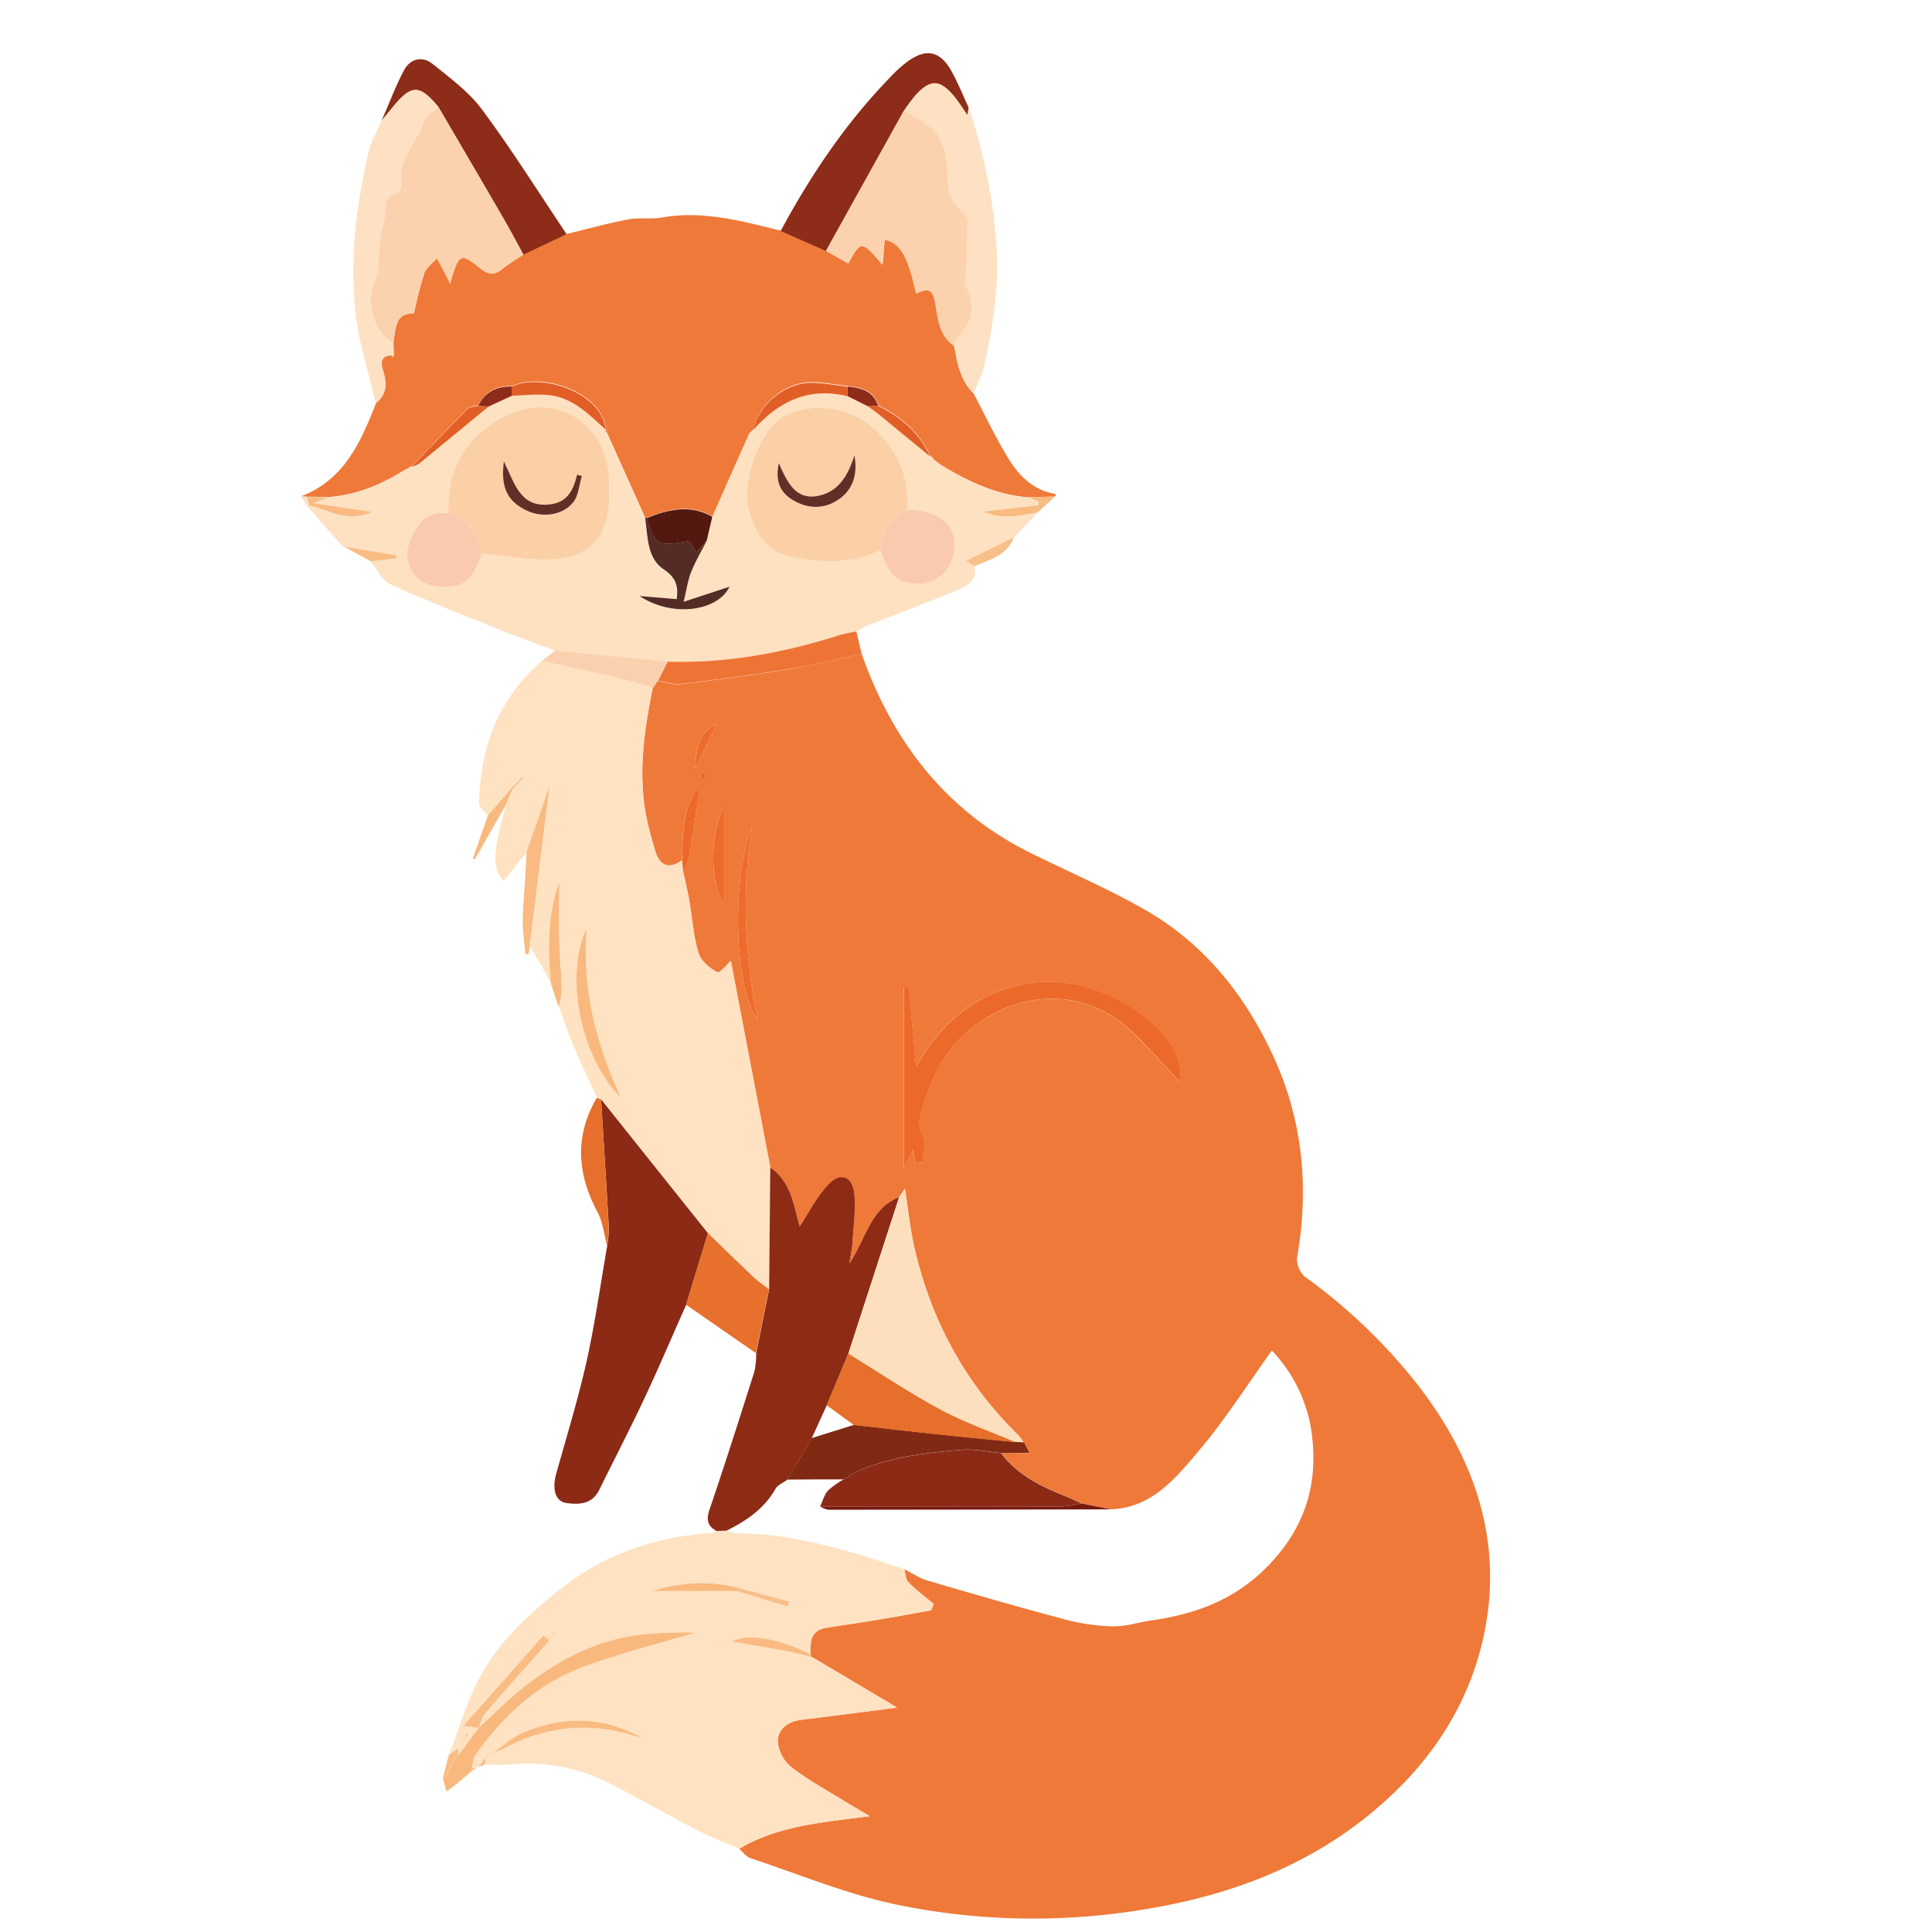 <svg id="Layer_1" data-name="Layer 1" xmlns="http://www.w3.org/2000/svg" viewBox="0 0 512 512"><defs><style>.cls-1{fill:#ef7939;}.cls-2{fill:#fee2c1;}.cls-3{fill:#fde1c1;}.cls-4{fill:#8d2b15;}.cls-5{fill:#8c2a15;}.cls-6{fill:#fde1c2;}.cls-7{fill:#8d2c18;}.cls-8{fill:#e7702c;}.cls-9{fill:#ee7435;}.cls-10{fill:#f9b97e;}.cls-11{fill:#e66f2b;}.cls-12{fill:#fbd0ae;}.cls-13{fill:#f9bb81;}.cls-14{fill:#f9bf8a;}.cls-15{fill:#f9bc84;}.cls-16{fill:#fddfbe;}.cls-17{fill:#ec6929;}.cls-18{fill:#802a13;}.cls-19{fill:#ed6b2b;}.cls-20{fill:#78180f;}.cls-21{fill:#fbd2ad;}.cls-22{fill:#542c25;}.cls-23{fill:#531810;}.cls-24{fill:#e15f26;}.cls-25{fill:#fbd0a7;}.cls-26{fill:#facaaf;}.cls-27{fill:#622f26;}</style></defs><path class="cls-1" d="M228.34,173.25c8.27,23.38,22.38,41.77,45,52.91,9.95,4.9,20.17,9.31,29.8,14.77,15.59,8.84,26.46,22.24,34,38.34,8.1,17.22,9.86,35.26,6.6,53.94a6.35,6.35,0,0,0,2.07,5.14,147.6,147.6,0,0,1,30.08,28.87c14.21,18.47,21.88,39.2,18,62.66-2.83,17-10.93,31.84-23.34,44.12-18.71,18.51-41.73,27.86-67.24,32a179.13,179.13,0,0,1-65.54-1.22c-13.26-2.76-26-8.08-38.94-12.37-1.12-.37-2-1.63-2.93-2.48,10.25-6.05,21.88-7,34.62-8.62-2.91-1.72-4.64-2.7-6.34-3.75-4.87-3-9.94-5.76-14.45-9.23a9.91,9.91,0,0,1-3.61-6.82c0-3.29,2.69-5.31,6.24-5.74,9.19-1.13,18.38-2.34,25.38-3.24l-18.35-10.91-3.86-2.29a2.57,2.57,0,0,0-.63-.28,1.2,1.2,0,0,0-.09-.59c-.16-3.25-.1-6.39,4.11-7.07,4.65-.75,9.3-1.41,13.94-2.18s9.26-1.64,13.88-2.46l.66-1.72c-2.25-1.87-4.62-3.61-6.66-5.68-.78-.78-.79-2.32-1.14-3.52,2,1,4,2.36,6.1,3,12.08,3.55,24.18,7.05,36.35,10.29A55.45,55.45,0,0,0,294.84,431c3.44.08,6.9-1.08,10.36-1.58,11.18-1.61,21.22-5.14,29.71-13.33,10-9.69,14.3-21.06,12.89-34.63a39.35,39.35,0,0,0-10.74-23.55c-6.54,9.09-12.43,18.39-19.49,26.71-6.06,7.15-12.3,14.92-23.07,15.36l-7.88-1.62c-1.44-.65-2.86-1.34-4.33-1.92-6.45-2.59-12.6-5.6-16.92-11.37h7.35c-.7-1.36-1.06-2.05-1.41-2.75a15.34,15.34,0,0,0-1.54-2.08c-14-13.66-22.88-30.16-27.33-49.09-1.21-5.15-1.73-10.45-2.63-16.11l-1.52,2.2c-7.5,2.89-8.66,10.67-13.19,17.6.4-2.66.72-4,.8-5.36.26-4.4.95-8.86.49-13.2s-3.74-5.64-6.76-2.49-5.28,7.59-7.7,11.22c-1.58-5.25-2.12-11.72-7.8-15.6l-10.47-54.75c-.64.56-2.91,3.32-3.58,3-2-1.05-4.35-3-5-5.13-1.33-4.48-1.63-9.26-2.44-13.9-.44-2.51-1-5-1.59-7.49a20.91,20.91,0,0,0,1.57-4c1-5.6,1.76-11.22,2.57-16.85,0-.27-.38-.62-.69-1.08-3.76,5.93-3.59,12.38-3.76,18.77-3.62,2.59-6,1.48-7.15-2.57a93.14,93.14,0,0,1-2.49-9.8c-2-11.22-.36-22.28,1.87-33.28l1.38-1.91c2,.32,4.1,1.13,6.05.89,9.7-1.16,19.4-2.43,29-4C215.81,176.23,222.05,174.61,228.34,173.25ZM189.85,192c-5.15,2.29-5.26,7.11-5.66,11.79L189.86,192l.2-.38Zm52.89,116.16h1.69c.14-2.33,1.2-5.21.21-6.88-2.11-3.57-.45-6.46.38-9.57a43.18,43.18,0,0,1,1.91-4.95c8.35-20.53,34.5-29.85,52-14.26,4.86,4.33,9.06,9.4,13.55,14.13,1.77-6.72-4.72-15.65-16.08-21.64-7.78-4.1-16.29-5.83-24.86-4.24-12.79,2.37-22.14,10.12-28.82,22-.68-7.62-1.29-14.46-1.91-21.31l-1.28.14v48.21c1.09-2.45,1.63-3.69,2.28-5.15ZM199.38,218.8c-5.57,13.81-4.94,42.49,1.33,51.47C197.31,252.62,196.5,235.73,199.38,218.8Zm-7.68-4.9c-3.33,6.89-3.83,19.4,0,25.57Zm-5.32-9.26c-.36.45-.74.72-.76,1s.25.72.4,1.08c.35-.32.8-.58,1-1C187.1,205.58,186.68,205.15,186.38,204.64Zm1.36-1.69a1,1,0,0,0,.11-.38s-.2-.08-.31-.12a1.17,1.17,0,0,0-.12.39S187.63,202.92,187.74,203Z"/><path class="cls-1" d="M258,104.24c3,5.69,5.76,11.53,9.07,17,2.84,4.72,6.62,8.63,12.48,9.64a.38.38,0,0,1,.24.3c0,.13-.11.27-.17.4l-7.24.21c-8.5-.74-16-4.26-23.11-8.65l-1.78-1.34.07,0-.94-1,0,.13c-2.89-6.29-7.76-10.53-13.86-13.5-1.27-4-4.59-4.77-8.15-5.14-3.4-.36-6.82-1.13-10.2-1-6.8.28-13.62,6.3-14.7,12.43l.05,0-1.15,1.08q-4.89,11-9.79,22.07c-5.86-3.34-11.64-2-17.39.35a1.76,1.76,0,0,1-.46-.06q-5.1-11.31-10.19-22.64c.09-.1.27-.29.25-.3a6.15,6.15,0,0,0-.53-.49l.06,0c-.77-9.38-16.35-15.27-24.89-11.43-4-.11-7.08,1.39-8.88,5.1-1,.27-2.21.23-2.82.85-5,5-9.89,10.18-14.82,15.29l.05,0-1.84.94c-6.25,3.94-12.91,6.73-20.37,7.25l-5.5-.1-1.71-.1c11.43-4.35,15.84-14.36,19.86-24.69,2.83-2.24,2.93-5.08,2-8.28-.6-2-1.17-4.23,2.16-4.42l.39.5.19-.56-.11-3.44c.68-3.5.32-7.74,5.46-7.63a106.1,106.1,0,0,1,2.68-10.52c.57-1.59,2.26-2.77,3.44-4.14.81,1.52,1.63,3,2.43,4.56.31.6.59,1.22,1.06,2.22.27-1,.39-1.6.57-2.15,1.87-5.72,2.5-5.91,7.27-2.08,1.89,1.52,3.62,2.28,5.84.44a68.23,68.23,0,0,1,5.78-3.93l11.43-5.43c5.41-1.3,10.78-2.79,16.24-3.83,2.91-.55,6,0,9-.52,10.89-1.91,21.18,1,31.54,3.51l12,5.3,5.82,3.33c3.37-6.16,3.7-6.13,9.08.36.2-2.46.38-4.55.55-6.69,4.29,1,6.09,4.2,8.39,14.3,3.33-1.53,4.43-1.24,5.1,2.78.71,4.25,1.05,8.42,5,11.12C253.66,96.25,254.47,100.81,258,104.24Z"/><path class="cls-2" d="M214.9,439.05a2.57,2.57,0,0,1,.63.28l3.86,2.29,18.35,10.91c-7,.9-16.19,2.11-25.38,3.24-3.55.43-6.24,2.45-6.24,5.74a9.91,9.91,0,0,0,3.61,6.82c4.51,3.47,9.58,6.21,14.45,9.23,1.7,1.05,3.43,2,6.34,3.75-12.74,1.64-24.37,2.57-34.62,8.62-3.71-1.62-7.53-3.05-11.12-4.91-7.7-4-15.23-8.32-22.94-12.29a48.93,48.93,0,0,0-27.62-5.1,50,50,0,0,1-5.74-.08c.05-.53.1-1.06.16-1.59.29-.3.59-.59.89-.88l1.76-.9a10.1,10.1,0,0,0,2.08-.66,42.76,42.76,0,0,1,30.23-4.69c2.25.45,4.44,1.18,6.66,1.78-10.34-5.78-21-6-31.64-1.44-2.68,1.14-5,3.25-7.42,4.91l-1.77.91-.87.88-1.73,2.3a.7.7,0,0,1-.62.43H125c.29-1.16.27-2.53.91-3.44,7.19-10.22,16.18-18.6,27.88-23.09,9.9-3.81,20.3-6.32,30.47-9.41a114.81,114.81,0,0,0-12.23.34c-12.17.9-22.69,6-32.2,13.27-4.63,3.52-8.72,7.76-13.05,11.67.53-1.3.78-2.84,1.65-3.85,4.67-5.45,9.5-10.76,14.26-16.14.94-1.06,1.83-2.19,2.74-3.28L144,433.43l-21.1,23.92,4,.56q-2.67,3.57-5.35,7.13c0-.59,0-1.19,0-1.78l1.83-2.63c.21-.36.42-.71.61-1.08a2.87,2.87,0,0,0-.33-.26l-.44,1.2-1.69,2.75c-.86.61-1.71,1.23-2.56,1.85,2.76-7.07,4.83-14.53,8.46-21.11,5.17-9.37,13-16.5,21.48-23.16,11.83-9.29,25.12-13.57,39.79-14.57a3.62,3.62,0,0,0,1.2-.53l2.66-.1a12.85,12.85,0,0,0,2.9.73c15.39.1,29.81,4.7,44.19,9.48.35,1.2.36,2.74,1.14,3.52,2,2.07,4.41,3.81,6.66,5.68l-.66,1.72c-4.62.82-9.24,1.69-13.88,2.46s-9.29,1.43-13.94,2.18c-4.21.68-4.27,3.82-4.11,7.07-8.19-4.31-17.16-5.74-20.7-3.42,4.59.8,9.32,1.58,14,2.46C210.41,437.93,212.65,438.53,214.9,439.05Zm-19.73-17.42,13.66,4.08.4-1.37-14-3.75a40.76,40.76,0,0,0-22.13,1ZM147,433l-.22-.3-.27.26.36.38Z"/><path class="cls-2" d="M173,182.28c-2.23,11-3.83,22.06-1.87,33.28a93.14,93.14,0,0,0,2.49,9.8c1.18,4,3.53,5.16,7.15,2.57.1,1.06.21,2.12.31,3.18.54,2.5,1.15,5,1.59,7.49.81,4.64,1.11,9.42,2.44,13.9.62,2.09,2.93,4.08,5,5.13.67.35,2.94-2.41,3.58-3l10.47,54.75-.3,32.31c-1.35-1.06-2.8-2-4-3.16-4.1-3.88-8.12-7.83-12.17-11.75l-28.34-35.49-1.14-.36c-2.11-4.61-4.31-9.18-6.28-13.85-1.42-3.35-2.55-6.82-3.8-10.24a24,24,0,0,0,.79-4.62c-.11-4.56-.54-9.11-.65-13.67-.12-4.92,0-9.85,0-14.78-3.22,8.81-2.93,17.81-2.2,26.84-1-1.86-2-3.73-3.08-5.57-.81-1.42-1.66-2.81-2.5-4.21,1.7-13.73,3.4-27.46,5.28-42.59-2.3,6.6-4.2,12-6.1,17.47l-6.24,7.78c-3.06-3.85-2.18-7.65-1.51-11.33.52-2.88,1.35-5.71,2-8.55q1-2.28,2-4.57l.89-.88.88-.89.86-.93.33-.56-.55.34-.9.88-.89.89-.89.89-6.3,7.33c-.82-1.09-2.37-2.18-2.36-3.25.2-14.94,5.19-27.84,16.72-37.79,6.64,1.49,13.29,2.93,19.9,4.51C166.73,180.36,169.86,181.38,173,182.28ZM164.59,291c-6.4-14-10.43-28.39-9.13-44.87C149.66,257.89,153.45,279.83,164.59,291Z"/><path class="cls-3" d="M188.77,136.94q4.89-11,9.79-22.06l1.15-1.08-.05,0c6.69-7.55,14.68-11.38,24.93-8.89l5.39,2.7c.93.69,1.91,1.34,2.8,2.07,4.61,3.76,9.19,7.54,13.79,11.32l0-.13.94,1-.07,0,1.78,1.34c7.14,4.39,14.61,7.91,23.11,8.65l2.9,1.09,0,1-14.54,1.7c4.7,2.3,9.46,1.07,14.2.27l-6.19,6.53L256,148.64l2.17,1.41c1,3.94-2.05,5.29-4.64,6.38-7.65,3.22-15.44,6.11-23.16,9.17a38.16,38.16,0,0,0-3.43,1.75,42,42,0,0,0-4.32.92c-14.88,4.73-30,7.58-45.72,7.06l-29.76-2.92c-4.71-1.76-9.45-3.42-14.12-5.3-9.91-4-19.88-7.87-29.6-12.29-2.2-1-3.48-4-5.18-6.08L105,148l-.1-.84-13.69-2.23.06.05-1.21-1-8.55-9.79.33-.34c5.17,1.28,10.13,4.75,16.69,1.75l-15.67-2.3,4-1.52c7.46-.52,14.12-3.31,20.37-7.25l1.84-.94-.05,0a7.45,7.45,0,0,0,2-.83q9.21-7.52,18.37-15.1l6.11-2.85c3.31-.09,6.66-.53,9.93-.18,6.34.67,10.58,5.13,15,9.15l-.06,0a1.08,1.08,0,0,0,.28.79q5.1,11.33,10.19,22.64c.74,4.92.46,10.64,4.92,13.66,3.32,2.24,3.91,4.47,3.46,7.9l-9.87-.83c8.6,5.73,20.7,4.13,23.87-2.46l-12.16,4c.84-3.38,1.16-5.76,2-7.91,1.16-2.87,2.74-5.57,4.15-8.35l0,0,.63-2.77Zm51.71-1.84a25.44,25.44,0,0,0-6.88-19.52,21.67,21.67,0,0,0-24.67-5.88c-7.45,2.88-12.54,18.15-10.61,25.18,1.74,6.32,4.56,11.13,10.89,12.53,8.08,1.78,16.33,2.28,24.15-1.63,1.86,6.54,4.75,9.05,10.24,8.91a9.46,9.46,0,0,0,9.05-7.67C254.29,139.89,249.42,135.12,240.48,135.1ZM127.7,146.66c6.12.59,12.26,1.87,18.34,1.62,10.36-.43,15.38-6.33,15.4-16.62,0-1.63.07-3.26,0-4.89-.7-14.91-14.55-23.15-27.5-16.55-10.51,5.35-15.5,14-15.1,25.78-5.88-.72-8.16,2.58-10.18,7.35-2.6,6.15,1.73,12.13,8.42,12.23C123,155.67,125.22,153.82,127.7,146.66Z"/><path class="cls-4" d="M203.83,341.72l.3-32.31c5.68,3.88,6.22,10.35,7.8,15.6,2.42-3.63,4.53-7.93,7.7-11.22s6.31-1.89,6.76,2.49-.23,8.8-.49,13.2c-.08,1.36-.4,2.7-.8,5.36,4.53-6.93,5.69-14.71,13.19-17.6q-6.73,20.75-13.47,41.49-2.85,6.84-5.72,13.69l-4,8.76-6.51,11c-1,.77-2.46,1.32-3.05,2.34-3,5.26-7.7,8.54-13,11.11l-2.66.1c-3.6-2-2.16-4.7-1.2-7.57,3.87-11.54,7.59-23.14,11.26-34.74a22.8,22.8,0,0,0,.46-4.78Q202.1,350.17,203.83,341.72Z"/><path class="cls-5" d="M159.28,291.32l28.34,35.49-5.79,19c-3.66,8.23-7.18,16.52-11,24.66s-8,16.2-12,24.32c-1.86,3.82-5.23,4-8.67,3.53-3-.39-3.92-3.62-2.72-7.9,2.76-9.83,5.75-19.62,8-29.57,2.25-10.14,3.69-20.46,5.48-30.69a30.74,30.74,0,0,0,.44-4.67C160.7,314.08,160,302.7,159.28,291.32Z"/><path class="cls-6" d="M258,104.24c-3.51-3.43-4.32-8-5.19-12.52.17-.56.16-1.29.52-1.66,4.12-4.25,5.5-8.88,2.48-14.39-.36-.64.08-1.7.11-2.57.18-4.76.42-9.53.46-14.29a3.65,3.65,0,0,0-1.22-2.66c-4.49-3.17-3.95-7.8-4.19-12.42a18.94,18.94,0,0,0-2.42-7.92c-.93-1.7-3-2.85-4.66-4.06a43.22,43.22,0,0,0-4.31-2.45,47,47,0,0,1,3.09-4.15c3.93-4.29,6.52-4.17,10.29.42,1.15,1.41,2.11,3,3.43,4.86.18-1.12.25-1.55.31-2a146.87,146.87,0,0,1,7.08,33c1.32,12.12-.33,23.77-2.94,35.43C260.26,99.42,259,101.79,258,104.24Z"/><path class="cls-7" d="M256.68,28.45c-.06.43-.13.86-.31,2-1.32-1.88-2.28-3.45-3.43-4.86-3.77-4.59-6.36-4.71-10.29-.42a47,47,0,0,0-3.09,4.15L218.88,66.52l-12-5.3c8.25-15.37,18-29.68,30.32-42.06a29.24,29.24,0,0,1,2.64-2.34c5.42-4.29,9.4-3.53,12.58,2.52C254,22.3,255.27,25.41,256.68,28.45Z"/><path class="cls-7" d="M150.15,62.06l-11.43,5.43c-1.83-3.34-3.6-6.72-5.51-10-5.64-9.72-11.34-19.41-17-29.11-4.93-5.9-7.09-6.2-12.16.08-1,1.2-2,2.37-2.94,3.56,2-4.51,3.68-9.17,6-13.48,1.62-3,4.83-3.8,7.55-1.59,4.63,3.74,9.63,7.4,13.11,12.11C135.68,39.72,142.74,51,150.15,62.06Z"/><path class="cls-6" d="M101.09,32c1-1.19,2-2.36,2.94-3.56,5.07-6.28,7.23-6,12.16-.08-1.3,1.19-3.31,2.15-3.77,3.61-1.75,5.6-7.11,9.85-6.11,16.5.14.9-.61,2.65-1.27,2.82-3.47.91-2.85,3.58-3.11,6-.19,1.88-.87,3.7-1.13,5.58s-.24,3.78-.45,5.66-.11,4-.92,5.65c-2.71,5.53-.41,14,4.76,16.49,0,1.15.07,2.29.11,3.44a2.86,2.86,0,0,0-.58.06c-3.33.19-2.76,2.42-2.16,4.42,1,3.2.86,6-2,8.28C97.72,98.77,95,90.71,94.17,82.46c-1.48-14.16.3-28.28,3.49-42.15C98.32,37.43,99.92,34.77,101.09,32Z"/><path class="cls-8" d="M181.83,345.78l5.79-19c4,3.92,8.07,7.87,12.17,11.75,1.24,1.16,2.69,2.1,4,3.16q-1.72,8.46-3.46,16.91Z"/><path class="cls-9" d="M176.91,175.33c15.69.52,30.84-2.33,45.72-7.06a42,42,0,0,1,4.32-.92q.69,3,1.39,5.9c-6.29,1.36-12.53,3-18.87,4-9.64,1.57-19.34,2.84-29,4-2,.24-4-.57-6.05-.89Q175.65,177.85,176.91,175.33Z"/><path class="cls-10" d="M126.82,457.93c4.33-3.91,8.42-8.15,13.05-11.67,9.51-7.25,20-12.37,32.2-13.27a114.81,114.81,0,0,1,12.23-.34c-10.17,3.09-20.57,5.6-30.47,9.41-11.7,4.49-20.69,12.87-27.88,23.09-.64.91-.62,2.28-.91,3.44v.72c-1.28,1.1-2.54,2.21-3.84,3.28-.92.76-1.9,1.46-2.86,2.19-.34-1.16-.67-2.33-1-3.5l.39,0,2.91-5.42,0,.06.93-.94,0,0q2.68-3.56,5.35-7.13Z"/><path class="cls-11" d="M159.28,291.32c.7,11.38,1.42,22.76,2.05,34.14a30.74,30.74,0,0,1-.44,4.67c-.82-3-1.13-6.27-2.56-8.94-5.4-10.13-6.09-20.12-.19-30.23Z"/><path class="cls-12" d="M176.91,175.33q-1.26,2.52-2.53,5L173,182.28c-3.14-.9-6.27-1.92-9.45-2.67-6.61-1.58-13.26-3-19.9-4.51l3.5-2.69Z"/><path class="cls-13" d="M139.57,225.74c1.9-5.43,3.8-10.87,6.1-17.47-1.88,15.13-3.58,28.86-5.28,42.59l-.3,2.06-.84,0c-.26-2.91-.71-5.81-.74-8.71,0-3.08.33-6.16.52-9.23Z"/><path class="cls-10" d="M146,260.64c-.73-9-1-18,2.2-26.84,0,4.93-.09,9.86,0,14.78.11,4.56.54,9.11.65,13.67a24,24,0,0,1-.79,4.62Q147,263.77,146,260.64Z"/><path class="cls-13" d="M274.9,135.86c-4.74.8-9.5,2-14.2-.27l14.54-1.7,0-1-2.9-1.09,7.24-.21Z"/><path class="cls-10" d="M129.29,216.14l6.3-7.33.27.27q-1,2.28-2,4.56l-8,14.05-.57-.13Q127.32,221.85,129.29,216.14Z"/><path class="cls-14" d="M258.18,150.05,256,148.64l12.7-6.25C266.89,147.27,262.3,148.33,258.18,150.05Z"/><path class="cls-15" d="M91.25,144.91l13.69,2.23.1.84-6.79.76Z"/><path class="cls-15" d="M117.72,471.31l-.39,0,1.59-6.19c.85-.62,1.7-1.24,2.56-1.85l0,0c0,.59,0,1.19,0,1.78l0,0-.93.94,0-.06C119.66,467.7,118.69,469.5,117.72,471.31Z"/><path class="cls-3" d="M79.73,131.61l1.71.1c.15.72.29,1.45.44,2.17l-.33.34Z"/><path class="cls-13" d="M128.64,466c-.06.53-.11,1.06-.16,1.59l-1.65.62,1.73-2.3Z"/><path class="cls-15" d="M90.1,144l1.21,1Z"/><path class="cls-13" d="M125,469.31v-.72h1.17Z"/><path class="cls-16" d="M224.82,358.74l13.47-41.5,1.52-2.2c.9,5.66,1.42,11,2.63,16.11,4.45,18.93,13.37,35.43,27.33,49.09a15.34,15.34,0,0,1,1.54,2.08l-2.15-.11c-6.64-2.83-13.53-5.2-19.86-8.61C240.91,369.08,233,363.73,224.82,358.74Z"/><path class="cls-5" d="M217.34,399.23c.67-1.42,1.08-3.06,2.08-4.2a21.35,21.35,0,0,1,4.11-2.94,33.09,33.09,0,0,1,3.37-2c8.91-4,18.48-5.08,28-5.85,3.43-.28,6.94.54,10.42.86,4.32,5.77,10.47,8.78,16.92,11.37,1.47.58,2.89,1.27,4.33,1.92a30.45,30.45,0,0,1-5,.83Q249.45,399.28,217.34,399.23Z"/><path class="cls-17" d="M242.74,308.18l-.89-3.56c-.65,1.46-1.19,2.7-2.28,5.15V261.56l1.28-.14c.62,6.85,1.23,13.69,1.91,21.31,6.68-11.83,16-19.58,28.82-22,8.57-1.59,17.08.14,24.86,4.24,11.36,6,17.85,14.92,16.08,21.64-4.49-4.73-8.69-9.8-13.55-14.13-17.54-15.59-43.69-6.27-52,14.26a43.18,43.18,0,0,0-1.91,4.95c-.83,3.11-2.49,6-.38,9.57,1,1.67-.07,4.55-.21,6.88Z"/><path class="cls-18" d="M265.37,385.07c-3.48-.32-7-1.14-10.42-.86-9.57.77-19.14,1.83-28,5.85a33.09,33.09,0,0,0-3.37,2l-8.36,0-6.61.05,6.51-11,11.23-3.52c7.58.86,15.15,1.74,22.74,2.55,6.7.71,13.41,1.34,20.12,2l2.15.11c.35.7.71,1.39,1.41,2.75Z"/><path class="cls-19" d="M199.38,218.8c-2.88,16.93-2.07,33.82,1.33,51.47C194.44,261.29,193.81,232.61,199.38,218.8Z"/><path class="cls-20" d="M217.34,399.23q32.11,0,64.24,0a30.45,30.45,0,0,0,5-.83L294.5,400q-37.5.07-75,.1A6.53,6.53,0,0,1,217.34,399.23Z"/><path class="cls-19" d="M191.7,213.9v25.57C187.87,233.3,188.37,220.79,191.7,213.9Z"/><path class="cls-17" d="M181.08,231.11c-.1-1.06-.21-2.12-.31-3.18.17-6.39,0-12.84,3.76-18.77.31.46.73.81.69,1.08-.81,5.63-1.61,11.25-2.57,16.85A20.91,20.91,0,0,1,181.08,231.11Z"/><path class="cls-13" d="M214.9,439.05c-2.25-.52-4.49-1.12-6.76-1.55-4.71-.88-9.44-1.66-14-2.46,3.54-2.32,12.51-.89,20.7,3.42A1.2,1.2,0,0,1,214.9,439.05Z"/><path class="cls-19" d="M189.86,192l-5.67,11.78c.4-4.68.51-9.5,5.66-11.79Z"/><path class="cls-13" d="M219.39,441.62l-3.86-2.29Z"/><path class="cls-17" d="M186.38,204.64c.3.51.72.94.63,1.12-.19.4-.64.66-1,1-.15-.36-.43-.74-.4-1.08S186,205.09,186.38,204.64Z"/><path class="cls-17" d="M187.74,203c-.11,0-.32-.07-.32-.11a1.17,1.17,0,0,1,.12-.39c.11,0,.31.08.31.12A1,1,0,0,1,187.74,203Z"/><path class="cls-19" d="M189.85,192l.21-.37-.2.38Z"/><path class="cls-21" d="M104.19,90.72c-5.17-2.48-7.47-11-4.76-16.49.81-1.64.71-3.75.92-5.65s.18-3.79.45-5.66.94-3.7,1.13-5.58c.26-2.46-.36-5.13,3.11-6,.66-.17,1.41-1.92,1.27-2.82-1-6.65,4.36-10.9,6.11-16.5.46-1.46,2.47-2.42,3.77-3.61,5.68,9.7,11.38,19.39,17,29.11,1.91,3.29,3.68,6.67,5.51,10a68.23,68.23,0,0,0-5.78,3.93c-2.22,1.84-3.95,1.08-5.84-.44-4.77-3.83-5.4-3.64-7.27,2.08-.18.55-.3,1.12-.57,2.15-.47-1-.75-1.62-1.06-2.22-.8-1.53-1.62-3-2.43-4.56-1.18,1.37-2.87,2.55-3.44,4.14a106.1,106.1,0,0,0-2.68,10.52C104.51,83,104.87,87.22,104.19,90.72Z"/><path class="cls-21" d="M218.88,66.52,239.56,29.3a43.22,43.22,0,0,1,4.31,2.45c1.68,1.21,3.73,2.36,4.66,4.06A18.94,18.94,0,0,1,251,43.73c.24,4.62-.3,9.25,4.19,12.42a3.65,3.65,0,0,1,1.22,2.66c0,4.76-.28,9.53-.46,14.29,0,.87-.47,1.93-.11,2.57,3,5.51,1.64,10.14-2.48,14.39-.36.37-.35,1.1-.52,1.66-3.92-2.7-4.26-6.87-5-11.12-.67-4-1.77-4.31-5.1-2.78-2.3-10.1-4.1-13.28-8.39-14.3-.17,2.14-.35,4.23-.55,6.69-5.38-6.49-5.71-6.52-9.08-.36Z"/><path class="cls-22" d="M187.32,143.22c-1.41,2.78-3,5.48-4.15,8.35-.87,2.15-1.19,4.53-2,7.91l12.16-4c-3.17,6.59-15.27,8.19-23.87,2.46l9.87.83c.45-3.43-.14-5.66-3.46-7.9-4.46-3-4.18-8.74-4.92-13.66a1.76,1.76,0,0,0,.46.06c2.19,7.22,2.94,7.62,11.42,6.06l1.78,3.12Z"/><path class="cls-23" d="M187.32,143.22l-2.74,3.26-1.78-3.12c-8.48,1.56-9.23,1.16-11.42-6.06,5.75-2.32,11.53-3.69,17.39-.35l-.84,3.52-.63,2.77Z"/><path class="cls-24" d="M224.59,105c-10.25-2.49-18.24,1.34-24.93,8.89,1.08-6.13,7.9-12.15,14.7-12.43,3.38-.14,6.8.63,10.2,1Z"/><path class="cls-24" d="M160.51,113.86c-4.42-4-8.66-8.48-15-9.15-3.27-.35-6.62.09-9.93.18,0-.82,0-1.64,0-2.46C144.16,98.59,159.74,104.48,160.51,113.86Z"/><path class="cls-24" d="M129.47,107.74q-9.18,7.56-18.37,15.1a7.45,7.45,0,0,1-2,.83c4.93-5.11,9.81-10.26,14.82-15.29.61-.62,1.86-.58,2.82-.85Z"/><path class="cls-24" d="M246.57,121.05c-4.6-3.78-9.18-7.56-13.79-11.32-.89-.73-1.87-1.38-2.81-2.07l2.74-.11C238.81,110.52,243.68,114.76,246.57,121.05Z"/><path class="cls-13" d="M81.88,133.88c-.15-.72-.29-1.45-.44-2.17l5.5.1-4,1.52,15.67,2.3C92,138.63,87.05,135.16,81.88,133.88Z"/><path class="cls-7" d="M129.47,107.74l-2.73-.21c1.8-3.71,4.88-5.21,8.88-5.1,0,.82,0,1.64,0,2.46Z"/><path class="cls-7" d="M232.71,107.55l-2.74.11-5.38-2.7,0-2.55C228.12,102.78,231.44,103.53,232.71,107.55Z"/><path class="cls-24" d="M249.25,123.17l-1.78-1.34Z"/><path class="cls-24" d="M109.15,123.62l-1.84.94Z"/><path class="cls-24" d="M247.54,121.88l-.94-1Z"/><path class="cls-24" d="M199.71,113.8l-1.15,1.08Z"/><path class="cls-24" d="M160.73,114.6a1.08,1.08,0,0,1-.28-.79,6.15,6.15,0,0,1,.53.49S160.82,114.5,160.73,114.6Z"/><path class="cls-21" d="M103.72,94.22a2.86,2.86,0,0,1,.58-.06c-.06.19-.13.37-.19.56Z"/><path class="cls-13" d="M131.2,464.08c2.46-1.66,4.74-3.77,7.42-4.91,10.65-4.52,21.3-4.34,31.64,1.44-2.22-.6-4.41-1.33-6.66-1.78a42.76,42.76,0,0,0-30.23,4.69,10.1,10.1,0,0,1-2.08.66Z"/><path class="cls-15" d="M126.83,457.91l-4-.56L144,433.43l1.52,1.23c-.91,1.09-1.8,2.22-2.74,3.28-4.76,5.38-9.59,10.69-14.26,16.14-.87,1-1.12,2.55-1.65,3.85Z"/><path class="cls-10" d="M195.17,421.63H173.05a40.76,40.76,0,0,1,22.13-1C195.17,420.94,195.17,421.28,195.17,421.63Z"/><path class="cls-14" d="M195.17,421.63c0-.35,0-.69,0-1l14,3.75-.4,1.37Z"/><path class="cls-15" d="M123.33,460.63l-1.83,2.63,0,0,1.69-2.75Z"/><path class="cls-15" d="M147,433l-.13.34-.36-.38.27-.26Z"/><path class="cls-15" d="M123.17,460.49l.44-1.2a2.87,2.87,0,0,1,.33.26c-.19.37-.4.72-.61,1.08Z"/><path class="cls-13" d="M131.29,464.18l-1.76.9-.1-.09,1.77-.91Z"/><path class="cls-13" d="M129.53,465.08c-.3.29-.6.58-.89.88l-.08-.09.87-.88Z"/><path class="cls-10" d="M164.59,291c-11.14-11.16-14.93-33.1-9.13-44.87C154.16,262.6,158.19,277,164.59,291Z"/><path class="cls-10" d="M135.59,208.81l.89-.89.27.27-.89.88Z"/><path class="cls-10" d="M136.48,207.92l.89-.89.27.27c-.3.29-.6.59-.89.89Z"/><path class="cls-10" d="M137.37,207l.9-.88.22.23-.86.92Z"/><path class="cls-10" d="M138.27,206.15l.55-.34-.33.56Z"/><path class="cls-25" d="M118.83,136c-.4-11.79,4.59-20.43,15.1-25.78,12.95-6.6,26.8,1.64,27.5,16.55.08,1.63,0,3.26,0,4.89,0,10.29-5,16.19-15.4,16.62-6.08.25-12.22-1-18.34-1.62C126.31,141.79,124.46,137.32,118.83,136Zm14.7-13.72c-.89,6.83.88,10.47,5.85,13,4.11,2.06,9.59,1.5,12.51-2.07,1.45-1.78,1.58-4.65,2.31-7l-1.28-.34c-1.08,4.87-3.15,7.35-7.1,7.85C137.87,134.68,136.36,128,133.53,122.28Z"/><path class="cls-25" d="M233.36,145.78c-7.82,3.91-16.07,3.41-24.15,1.63-6.33-1.4-9.15-6.21-10.89-12.53-1.93-7,3.16-22.3,10.61-25.18a21.67,21.67,0,0,1,24.67,5.88,25.44,25.44,0,0,1,6.88,19.52C235.39,136.84,234,141.08,233.36,145.78Zm-6.93-25.12c-1.58,5.09-4.06,9.53-9.38,10.72-6.1,1.37-8.41-3.45-10.66-8.64-1,4.52.24,7.56,3.32,9.55,3.85,2.5,8.18,2.83,12.08.39C226,130.05,227.38,125.77,226.43,120.66Z"/><path class="cls-26" d="M233.36,145.78c.67-4.7,2-8.94,7.12-10.68,8.94,0,13.81,4.79,12.17,11.92a9.46,9.46,0,0,1-9.05,7.67C238.11,154.83,235.22,152.32,233.36,145.78Z"/><path class="cls-26" d="M118.83,136c5.63,1.32,7.48,5.79,8.87,10.66-2.48,7.16-4.69,9-10.63,8.92-6.69-.1-11-6.08-8.42-12.23C110.67,138.58,113,135.28,118.83,136Z"/><path class="cls-22" d="M187.3,143.24l.63-2.77Z"/><path class="cls-11" d="M269.16,382.21c-6.71-.66-13.42-1.29-20.12-2-7.59-.81-15.16-1.69-22.74-2.55l-7.2-5.24q2.86-6.85,5.72-13.69c8.14,5,16.09,10.35,24.48,14.87C255.63,377,262.52,379.38,269.16,382.21Z"/><path class="cls-2" d="M117.72,471.31c1-1.81,1.94-3.61,2.9-5.42C119.66,467.7,118.69,469.5,117.72,471.31Z"/><path class="cls-2" d="M120.58,466l.93-.94Z"/><path class="cls-27" d="M133.53,122.28c2.83,5.7,4.34,12.4,12.29,11.38,4-.5,6-3,7.1-7.85l1.28.34c-.73,2.37-.86,5.24-2.31,7-2.92,3.57-8.4,4.13-12.51,2.07C134.41,132.75,132.64,129.11,133.53,122.28Z"/><path class="cls-27" d="M226.43,120.66c.95,5.11-.42,9.39-4.64,12-3.9,2.44-8.23,2.11-12.08-.39-3.08-2-4.29-5-3.32-9.55,2.25,5.19,4.56,10,10.66,8.64C222.37,130.19,224.85,125.75,226.43,120.66Z"/></svg>